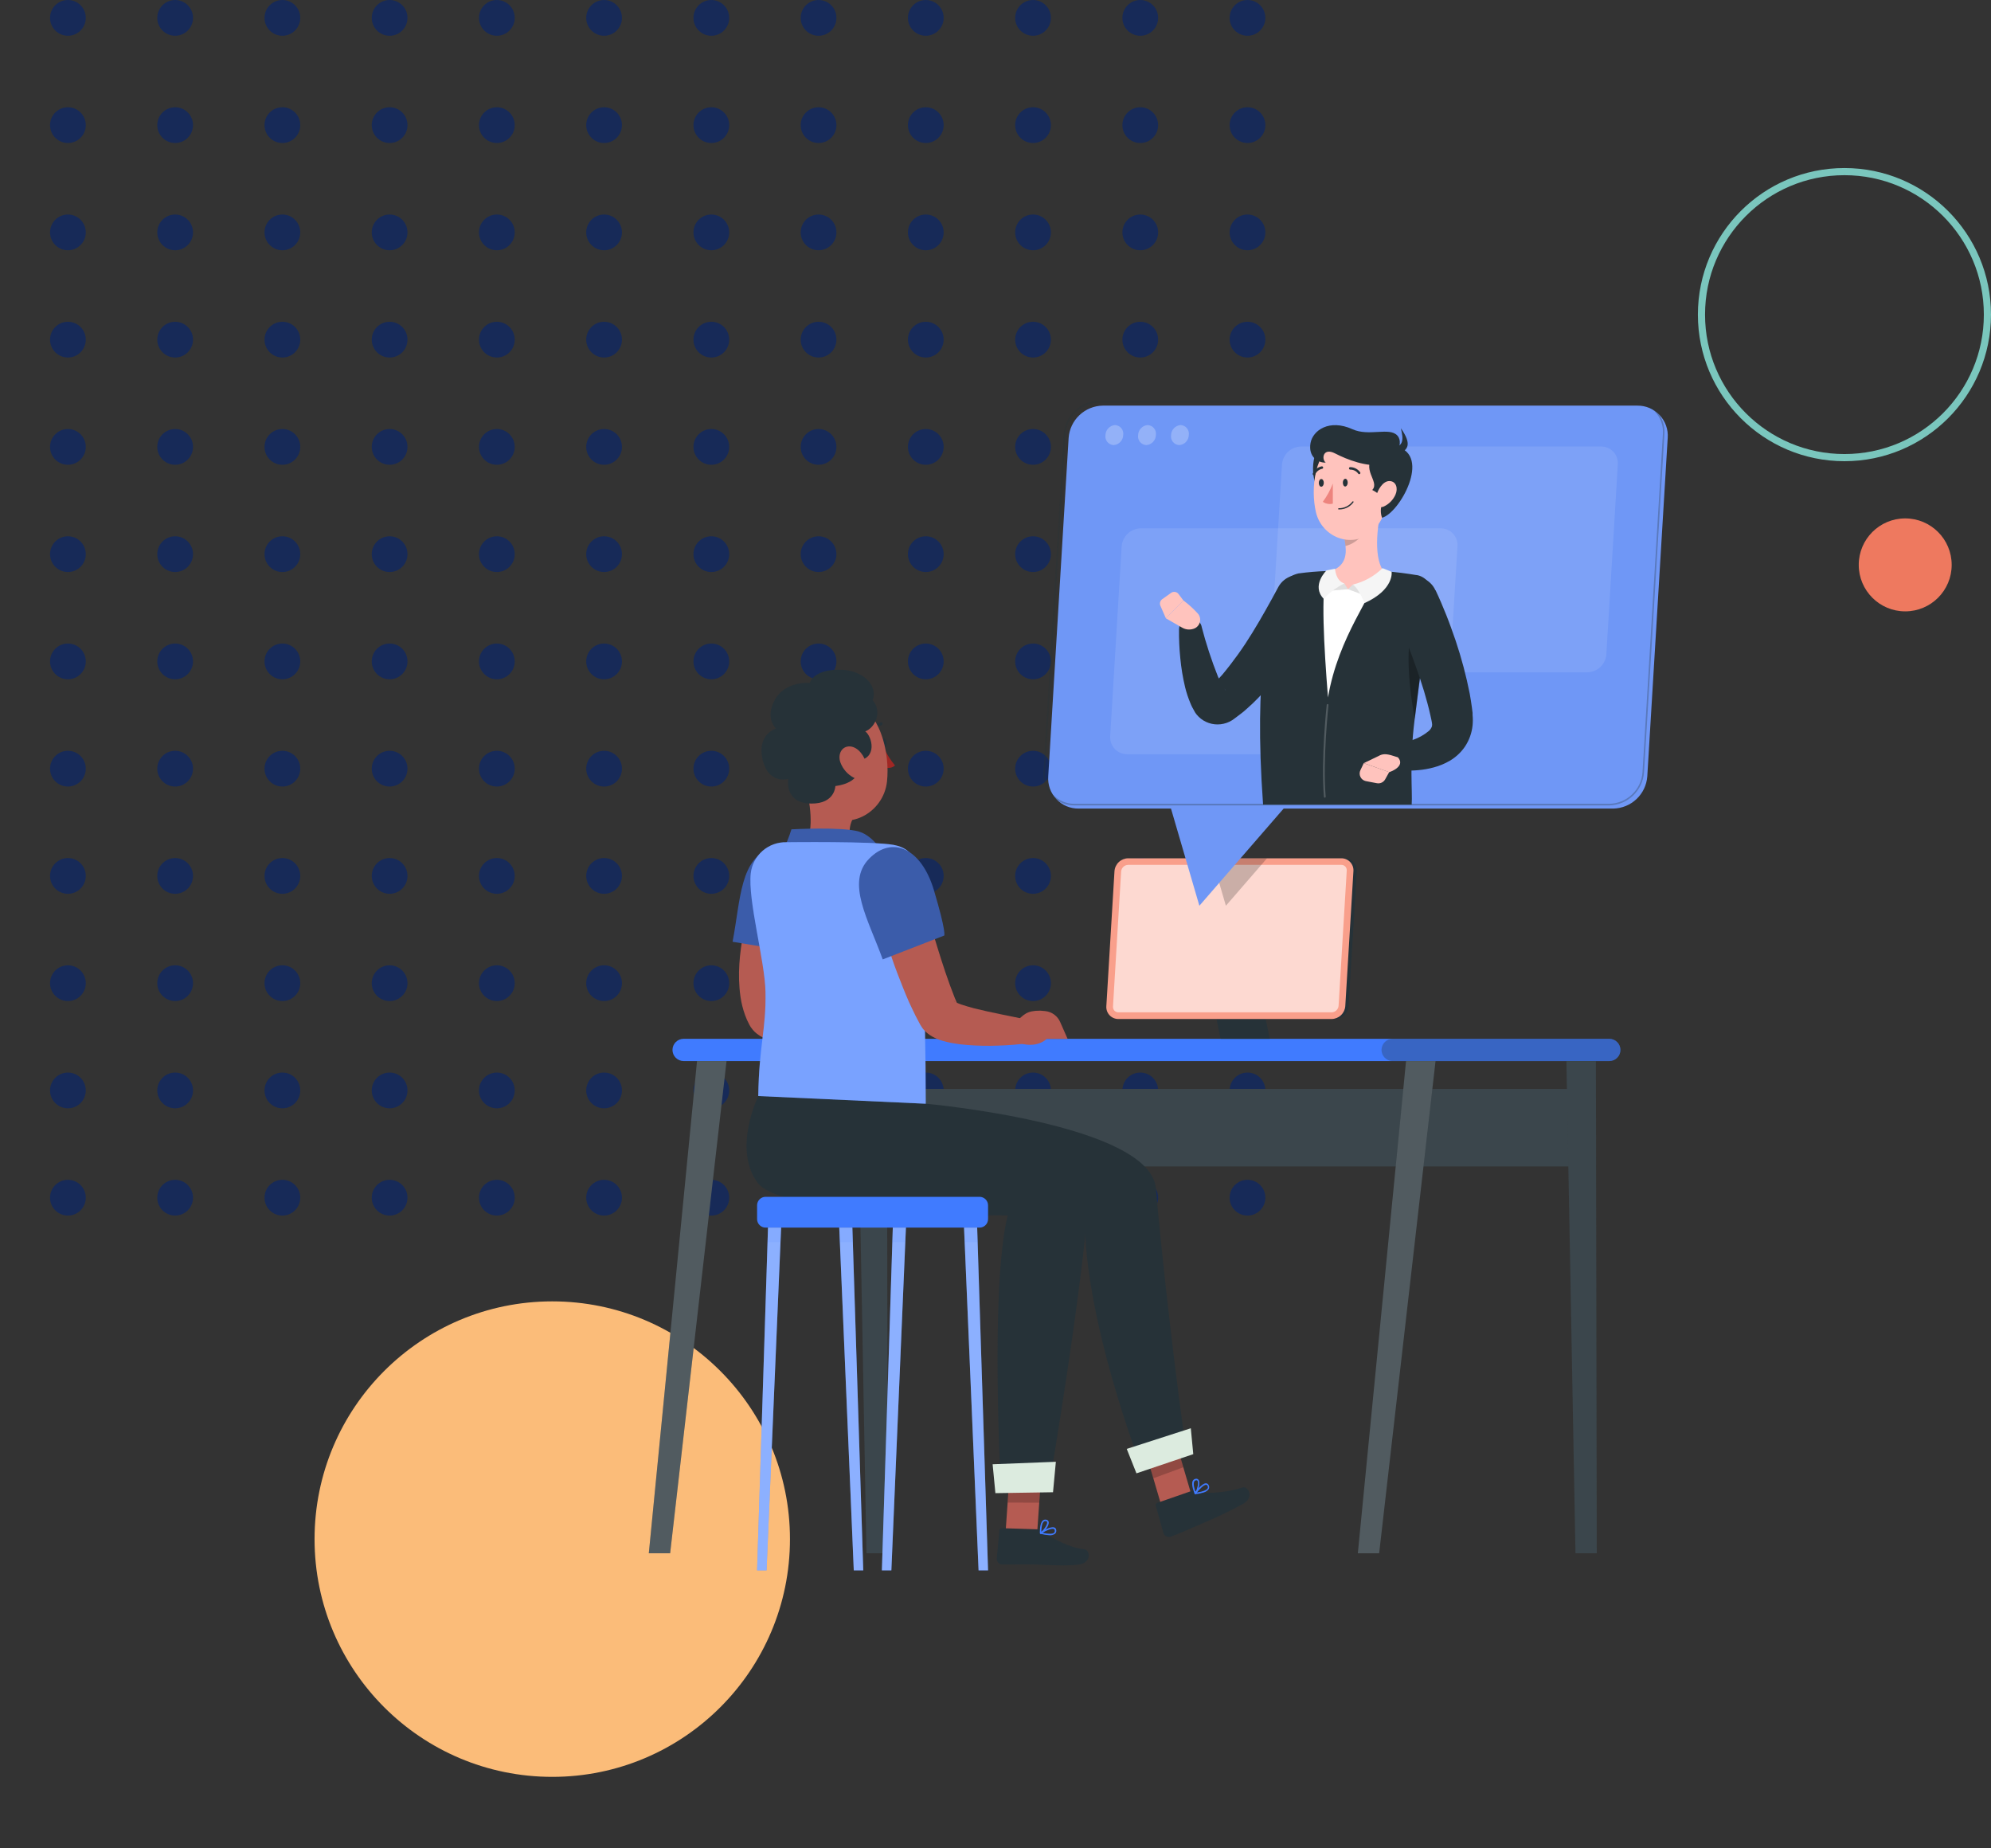 <svg width="557" height="517" viewBox="0 0 557 517" fill="none" xmlns="http://www.w3.org/2000/svg">
<rect x="0" y="0" width="557" height="517" fill="#333333" stroke="none"/>
<circle cx="19" cy="5" r="5" fill="#172A58"/>
<circle cx="19" cy="35" r="5" fill="#172A58"/>
<circle cx="19" cy="65" r="5" fill="#172A58"/>
<circle cx="19" cy="95" r="5" fill="#172A58"/>
<circle cx="19" cy="125" r="5" fill="#172A58"/>
<circle cx="19" cy="155" r="5" fill="#172A58"/>
<circle cx="19" cy="185" r="5" fill="#172A58"/>
<circle cx="19" cy="215" r="5" fill="#172A58"/>
<circle cx="19" cy="245" r="5" fill="#172A58"/>
<circle cx="19" cy="275" r="5" fill="#172A58"/>
<circle cx="19" cy="305" r="5" fill="#172A58"/>
<circle cx="19" cy="335" r="5" fill="#172A58"/>
<circle cx="49" cy="5" r="5" fill="#172A58"/>
<circle cx="49" cy="35" r="5" fill="#172A58"/>
<circle cx="49" cy="65" r="5" fill="#172A58"/>
<circle cx="49" cy="95" r="5" fill="#172A58"/>
<circle cx="49" cy="125" r="5" fill="#172A58"/>
<circle cx="49" cy="155" r="5" fill="#172A58"/>
<circle cx="49" cy="185" r="5" fill="#172A58"/>
<circle cx="49" cy="215" r="5" fill="#172A58"/>
<circle cx="49" cy="245" r="5" fill="#172A58"/>
<circle cx="49" cy="275" r="5" fill="#172A58"/>
<circle cx="49" cy="305" r="5" fill="#172A58"/>
<circle cx="49" cy="335" r="5" fill="#172A58"/>
<circle cx="79" cy="5" r="5" fill="#172A58"/>
<circle cx="79" cy="35" r="5" fill="#172A58"/>
<circle cx="79" cy="65" r="5" fill="#172A58"/>
<circle cx="79" cy="95" r="5" fill="#172A58"/>
<circle cx="79" cy="125" r="5" fill="#172A58"/>
<circle cx="79" cy="155" r="5" fill="#172A58"/>
<circle cx="79" cy="185" r="5" fill="#172A58"/>
<circle cx="79" cy="215" r="5" fill="#172A58"/>
<circle cx="79" cy="245" r="5" fill="#172A58"/>
<circle cx="79" cy="275" r="5" fill="#172A58"/>
<circle cx="79" cy="305" r="5" fill="#172A58"/>
<circle cx="79" cy="335" r="5" fill="#172A58"/>
<circle cx="109" cy="5" r="5" fill="#172A58"/>
<circle cx="109" cy="35" r="5" fill="#172A58"/>
<circle cx="109" cy="65" r="5" fill="#172A58"/>
<circle cx="109" cy="95" r="5" fill="#172A58"/>
<circle cx="109" cy="125" r="5" fill="#172A58"/>
<circle cx="109" cy="155" r="5" fill="#172A58"/>
<circle cx="109" cy="185" r="5" fill="#172A58"/>
<circle cx="109" cy="215" r="5" fill="#172A58"/>
<circle cx="109" cy="245" r="5" fill="#172A58"/>
<circle cx="109" cy="275" r="5" fill="#172A58"/>
<circle cx="109" cy="305" r="5" fill="#172A58"/>
<circle cx="109" cy="335" r="5" fill="#172A58"/>
<circle cx="139" cy="5" r="5" fill="#172A58"/>
<circle cx="139" cy="35" r="5" fill="#172A58"/>
<circle cx="139" cy="65" r="5" fill="#172A58"/>
<circle cx="139" cy="95" r="5" fill="#172A58"/>
<circle cx="139" cy="125" r="5" fill="#172A58"/>
<circle cx="139" cy="155" r="5" fill="#172A58"/>
<circle cx="139" cy="185" r="5" fill="#172A58"/>
<circle cx="139" cy="215" r="5" fill="#172A58"/>
<circle cx="139" cy="245" r="5" fill="#172A58"/>
<circle cx="139" cy="275" r="5" fill="#172A58"/>
<circle cx="139" cy="305" r="5" fill="#172A58"/>
<circle cx="139" cy="335" r="5" fill="#172A58"/>
<circle cx="169" cy="5" r="5" fill="#172A58"/>
<circle cx="169" cy="35" r="5" fill="#172A58"/>
<circle cx="169" cy="65" r="5" fill="#172A58"/>
<circle cx="169" cy="95" r="5" fill="#172A58"/>
<circle cx="169" cy="125" r="5" fill="#172A58"/>
<circle cx="169" cy="155" r="5" fill="#172A58"/>
<circle cx="169" cy="185" r="5" fill="#172A58"/>
<circle cx="169" cy="215" r="5" fill="#172A58"/>
<circle cx="169" cy="245" r="5" fill="#172A58"/>
<circle cx="169" cy="275" r="5" fill="#172A58"/>
<circle cx="169" cy="305" r="5" fill="#172A58"/>
<circle cx="169" cy="335" r="5" fill="#172A58"/>
<circle cx="199" cy="5" r="5" fill="#172A58"/>
<circle cx="229" cy="5" r="5" fill="#172A58"/>
<circle cx="259" cy="5" r="5" fill="#172A58"/>
<circle cx="289" cy="5" r="5" fill="#172A58"/>
<circle cx="319" cy="5" r="5" fill="#172A58"/>
<circle cx="349" cy="5" r="5" fill="#172A58"/>
<circle cx="199" cy="35" r="5" fill="#172A58"/>
<circle cx="229" cy="35" r="5" fill="#172A58"/>
<circle cx="259" cy="35" r="5" fill="#172A58"/>
<circle cx="289" cy="35" r="5" fill="#172A58"/>
<circle cx="319" cy="35" r="5" fill="#172A58"/>
<circle cx="349" cy="35" r="5" fill="#172A58"/>
<circle cx="199" cy="65" r="5" fill="#172A58"/>
<circle cx="229" cy="65" r="5" fill="#172A58"/>
<circle cx="259" cy="65" r="5" fill="#172A58"/>
<circle cx="289" cy="65" r="5" fill="#172A58"/>
<circle cx="319" cy="65" r="5" fill="#172A58"/>
<circle cx="349" cy="65" r="5" fill="#172A58"/>
<circle cx="199" cy="95" r="5" fill="#172A58"/>
<circle cx="229" cy="95" r="5" fill="#172A58"/>
<circle cx="259" cy="95" r="5" fill="#172A58"/>
<circle cx="289" cy="95" r="5" fill="#172A58"/>
<circle cx="319" cy="95" r="5" fill="#172A58"/>
<circle cx="349" cy="95" r="5" fill="#172A58"/>
<circle cx="199" cy="125" r="5" fill="#172A58"/>
<circle cx="229" cy="125" r="5" fill="#172A58"/>
<circle cx="259" cy="125" r="5" fill="#172A58"/>
<circle cx="289" cy="125" r="5" fill="#172A58"/>
<circle cx="319" cy="125" r="5" fill="#172A58"/>
<circle cx="349" cy="125" r="5" fill="#172A58"/>
<circle cx="199" cy="155" r="5" fill="#172A58"/>
<circle cx="229" cy="155" r="5" fill="#172A58"/>
<circle cx="259" cy="155" r="5" fill="#172A58"/>
<circle cx="289" cy="155" r="5" fill="#172A58"/>
<circle cx="319" cy="155" r="5" fill="#172A58"/>
<circle cx="349" cy="155" r="5" fill="#172A58"/>
<circle cx="199" cy="185" r="5" fill="#172A58"/>
<circle cx="229" cy="185" r="5" fill="#172A58"/>
<circle cx="259" cy="185" r="5" fill="#172A58"/>
<circle cx="289" cy="185" r="5" fill="#172A58"/>
<circle cx="319" cy="185" r="5" fill="#172A58"/>
<circle cx="349" cy="185" r="5" fill="#172A58"/>
<circle cx="199" cy="215" r="5" fill="#172A58"/>
<circle cx="229" cy="215" r="5" fill="#172A58"/>
<circle cx="259" cy="215" r="5" fill="#172A58"/>
<circle cx="289" cy="215" r="5" fill="#172A58"/>
<circle cx="319" cy="215" r="5" fill="#172A58"/>
<circle cx="349" cy="215" r="5" fill="#172A58"/>
<circle cx="199" cy="245" r="5" fill="#172A58"/>
<circle cx="229" cy="245" r="5" fill="#172A58"/>
<circle cx="259" cy="245" r="5" fill="#172A58"/>
<circle cx="289" cy="245" r="5" fill="#172A58"/>
<circle cx="319" cy="245" r="5" fill="#172A58"/>
<circle cx="349" cy="245" r="5" fill="#172A58"/>
<circle cx="199" cy="275" r="5" fill="#172A58"/>
<circle cx="229" cy="275" r="5" fill="#172A58"/>
<circle cx="259" cy="275" r="5" fill="#172A58"/>
<circle cx="289" cy="275" r="5" fill="#172A58"/>
<circle cx="319" cy="275" r="5" fill="#172A58"/>
<circle cx="349" cy="275" r="5" fill="#172A58"/>
<circle cx="199" cy="305" r="5" fill="#172A58"/>
<circle cx="229" cy="305" r="5" fill="#172A58"/>
<circle cx="259" cy="305" r="5" fill="#172A58"/>
<circle cx="289" cy="305" r="5" fill="#172A58"/>
<circle cx="319" cy="305" r="5" fill="#172A58"/>
<circle cx="349" cy="305" r="5" fill="#172A58"/>
<circle cx="199" cy="335" r="5" fill="#172A58"/>
<circle cx="229" cy="335" r="5" fill="#172A58"/>
<circle cx="259" cy="335" r="5" fill="#172A58"/>
<circle cx="289" cy="335" r="5" fill="#172A58"/>
<circle cx="319" cy="335" r="5" fill="#172A58"/>
<circle cx="349" cy="335" r="5" fill="#172A58"/>
<circle cx="516" cy="88" r="40" stroke="#7AC6BD" stroke-width="2"/>
<circle cx="154.5" cy="430.5" r="66.5" fill="#FBBC79"/>
<circle cx="533" cy="158" r="13" fill="#EE795F"/>
<path d="M450.223 296.782H191.243C190.419 296.779 189.63 296.451 189.047 295.868C188.464 295.285 188.136 294.496 188.133 293.672C188.136 292.847 188.464 292.058 189.047 291.475C189.63 290.892 190.419 290.564 191.243 290.561H450.223C451.047 290.564 451.837 290.892 452.42 291.475C453.002 292.058 453.331 292.847 453.333 293.672C453.331 294.496 453.002 295.285 452.42 295.868C451.837 296.451 451.047 296.779 450.223 296.782Z" fill="#407BFF"/>
<path opacity="0.3" d="M450.224 296.782H389.598C388.774 296.779 387.984 296.451 387.402 295.868C386.819 295.285 386.49 294.496 386.488 293.672C386.49 292.847 386.819 292.058 387.402 291.475C387.984 290.892 388.774 290.564 389.598 290.561H450.224C451.048 290.564 451.838 290.892 452.421 291.475C453.003 292.058 453.332 292.847 453.334 293.672C453.332 294.496 453.003 295.285 452.421 295.868C451.838 296.451 451.048 296.779 450.224 296.782Z" fill="#263238"/>
<path d="M443.648 304.581H244.473V326.259H443.648V304.581Z" fill="#263238"/>
<path opacity="0.1" d="M443.648 304.581H244.473V326.259H443.648V304.581Z" fill="white"/>
<path d="M440.753 434.453H446.712L446.469 296.781H438.213L440.753 434.453Z" fill="#263238"/>
<path opacity="0.1" d="M440.753 434.453H446.712L446.469 296.781H438.213L440.753 434.453Z" fill="white"/>
<path d="M385.833 434.453H379.865L393.352 296.781H401.608L385.833 434.453Z" fill="#263238"/>
<path opacity="0.2" d="M385.833 434.453H379.865L393.352 296.781H401.608L385.833 434.453Z" fill="white"/>
<path d="M242.401 434.453H248.36L248.117 296.781H239.86L242.401 434.453Z" fill="#263238"/>
<path opacity="0.1" d="M242.401 434.453H248.36L248.117 296.781H239.86L242.401 434.453Z" fill="white"/>
<path d="M187.48 434.453H181.512L194.999 296.781H203.256L187.48 434.453Z" fill="#263238"/>
<path opacity="0.2" d="M187.48 434.453H181.512L194.999 296.781H203.256L187.48 434.453Z" fill="white"/>
<path d="M355.228 290.562H341.479L335.978 263.681H349.726L355.228 290.562Z" fill="#263238"/>
<path d="M373.468 285.022H313.822C313.359 285.027 312.899 284.936 312.472 284.754C312.045 284.573 311.661 284.304 311.343 283.966C311.025 283.628 310.781 283.228 310.626 282.791C310.471 282.354 310.408 281.889 310.441 281.426L312.72 243.665C312.79 242.697 313.221 241.791 313.926 241.126C314.632 240.46 315.561 240.083 316.531 240.069H376.186C376.649 240.065 377.108 240.157 377.535 240.34C377.961 240.522 378.345 240.79 378.662 241.128C378.98 241.466 379.224 241.865 379.38 242.302C379.535 242.738 379.599 243.202 379.567 243.665L377.288 281.426C377.216 282.395 376.783 283.301 376.076 283.966C375.369 284.632 374.439 285.009 373.468 285.022Z" fill="#263238"/>
<path d="M372.535 285.022H312.89C312.426 285.027 311.966 284.936 311.539 284.754C311.112 284.573 310.728 284.304 310.41 283.966C310.092 283.628 309.848 283.228 309.693 282.791C309.538 282.354 309.475 281.889 309.509 281.426L311.788 243.665C311.858 242.697 312.288 241.791 312.993 241.126C313.699 240.46 314.628 240.083 315.598 240.069H375.253C375.716 240.065 376.176 240.157 376.602 240.34C377.028 240.522 377.412 240.79 377.729 241.128C378.047 241.466 378.291 241.865 378.447 242.302C378.602 242.738 378.666 243.202 378.634 243.665L376.355 281.426C376.283 282.395 375.85 283.301 375.143 283.966C374.436 284.632 373.506 285.009 372.535 285.022Z" fill="#F99F8B"/>
<path d="M312.88 283.154C312.672 283.156 312.467 283.115 312.276 283.035C312.085 282.954 311.912 282.836 311.768 282.687C311.628 282.532 311.52 282.351 311.451 282.154C311.382 281.956 311.353 281.747 311.367 281.538L313.646 243.777C313.68 243.278 313.899 242.811 314.26 242.465C314.621 242.12 315.098 241.922 315.598 241.909H375.252C375.461 241.906 375.667 241.946 375.859 242.027C376.051 242.109 376.224 242.229 376.367 242.382C376.509 242.534 376.618 242.714 376.687 242.911C376.756 243.108 376.782 243.317 376.765 243.525L374.486 281.286C374.454 281.785 374.235 282.254 373.874 282.6C373.512 282.946 373.034 283.144 372.534 283.154H312.88Z" fill="white" fill-opacity="0.6"/>
<path opacity="0.2" d="M339.077 240.069L342.953 253.341L354.46 240.069H339.077Z" fill="black"/>
<path d="M246.362 207.846C246.455 208.565 246.904 209.107 247.38 209.07C247.856 209.032 248.155 208.416 248.062 207.697C247.968 206.978 247.52 206.436 247.053 206.473C246.586 206.511 246.278 207.146 246.362 207.846Z" fill="#263238"/>
<path d="M247.144 208.92C247.985 210.784 249.072 212.527 250.376 214.103C249.348 215.14 247.471 214.72 247.471 214.72L247.144 208.92Z" fill="#A02724"/>
<path d="M243.98 205.109C243.909 205.122 243.836 205.122 243.765 205.109C243.661 205.064 243.579 204.98 243.536 204.876C243.492 204.771 243.491 204.654 243.531 204.549C243.774 203.926 244.165 203.373 244.669 202.935C245.173 202.497 245.777 202.189 246.427 202.036C246.481 202.027 246.537 202.028 246.591 202.041C246.645 202.053 246.696 202.076 246.741 202.108C246.787 202.14 246.825 202.181 246.854 202.228C246.884 202.275 246.903 202.327 246.912 202.382C246.932 202.493 246.906 202.607 246.841 202.7C246.777 202.793 246.678 202.856 246.567 202.877C246.058 203 245.587 203.247 245.196 203.595C244.805 203.944 244.506 204.384 244.325 204.875C244.291 204.939 244.241 204.994 244.181 205.035C244.121 205.075 244.052 205.101 243.98 205.109Z" fill="#263238"/>
<path d="M225.197 219.12L230.801 223.416L238.451 229.272C238.032 230.152 237.778 231.102 237.704 232.074C237.433 234.222 237.162 235.81 241.935 237.127C242.442 237.248 242.903 237.512 243.264 237.888C243.625 238.264 243.87 238.736 243.971 239.247C244.158 240.518 243.382 242.049 238.974 242.806C234.704 243.444 230.342 242.701 226.524 240.686C224.656 239.752 224.656 238.631 225.44 236.735C227.794 231.346 226.654 224.471 225.197 219.12Z" fill="#B55B52"/>
<path d="M218.759 238.434C219.835 236.363 220.723 234.2 221.411 231.97C221.411 231.97 235.608 231.195 240.297 232.596C244.986 233.997 247.9 240.068 247.9 240.068L218.759 238.434Z" fill="#3B5CAA"/>
<path d="M224.701 248.998C224.356 250.044 223.973 251.323 223.608 252.5L222.553 256.143C221.899 258.571 221.264 261.009 220.769 263.437C220.242 265.812 219.84 268.212 219.564 270.629C219.276 272.849 219.207 275.092 219.359 277.326C219.414 278.271 219.558 279.209 219.788 280.128C219.844 280.315 219.891 280.52 219.956 280.698L220.143 281.202C220.099 281.112 220.049 281.024 219.994 280.941C219.898 280.804 219.796 280.673 219.686 280.548C219.565 280.404 219.427 280.275 219.275 280.165C219.088 280.035 219.06 280.053 219.097 280.1C219.371 280.297 219.665 280.463 219.975 280.595C220.395 280.782 220.909 280.969 221.423 281.146C222.478 281.501 223.646 281.828 224.851 282.145C229.67 283.36 234.928 284.303 240.056 285.396L239.888 291.868C237.149 292.234 234.393 292.461 231.631 292.55C228.829 292.652 226.023 292.605 223.225 292.41C221.744 292.311 220.269 292.13 218.808 291.868C218.042 291.728 217.248 291.569 216.407 291.336C215.44 291.086 214.502 290.739 213.605 290.299C212.942 289.98 212.315 289.588 211.737 289.132C211.328 288.806 210.95 288.443 210.607 288.048C210.393 287.795 210.193 287.53 210.009 287.254C209.916 287.096 209.813 286.937 209.729 286.778L209.608 286.554L208.963 285.237C208.767 284.798 208.608 284.368 208.44 283.929C207.851 282.294 207.425 280.605 207.17 278.886C206.236 272.394 206.974 266.604 207.945 260.972C208.468 258.17 209.085 255.368 209.813 252.706C210.187 251.351 210.579 249.997 210.999 248.661C211.42 247.326 211.868 246.037 212.41 244.571L224.701 248.998Z" fill="#B55B52"/>
<path d="M216.061 237.275C224.887 234.94 230.127 242.169 227.138 254.087C224.15 266.005 223.15 266.453 223.15 266.453L204.947 263.418C207.188 251.743 207.011 239.657 216.061 237.275Z" fill="#3B5CAA"/>
<path d="M244.577 282.808L243.204 282.686C239.3 282.686 238.627 283.751 236.227 285.983L235.293 290.896C241.597 294.119 244.978 290.579 244.988 290.579H250.825L248.771 285.909C248.412 285.065 247.834 284.332 247.096 283.786C246.359 283.241 245.489 282.903 244.577 282.808Z" fill="#B55B52"/>
<path d="M222.785 209.826C224.373 218.334 224.868 223.397 229.744 227.198C237.066 232.905 247.153 227.478 248.143 218.624C249.031 210.657 246.275 198.076 237.477 195.844C235.515 195.359 233.462 195.377 231.509 195.895C229.555 196.413 227.763 197.415 226.299 198.808C224.835 200.202 223.746 201.942 223.132 203.867C222.517 205.793 222.398 207.842 222.785 209.826Z" fill="#B55B52"/>
<path d="M239.643 212.796C245.714 212.31 243.94 205.912 242.063 204.576C244.911 203.493 246.873 198.972 244.136 195.872C245.742 191.678 241.147 186.625 233.087 187.382C227.203 187.923 226.549 191.033 226.549 191.033C226.549 191.033 219.497 190.296 216.564 196.114C214.061 201.102 217.097 203.764 217.097 203.764C217.097 203.764 211.829 205.296 213.286 212.17C214.836 219.586 220.534 217.867 220.534 217.867C220.534 217.867 219.254 224.667 226.96 224.76C233.619 224.844 233.703 219.857 233.703 219.857C233.703 219.857 242.333 219.053 239.643 212.796Z" fill="#263238"/>
<path d="M235.124 213.291C235.805 215.116 237.135 216.626 238.86 217.531C241.083 218.671 242.783 216.308 242.39 213.879C242.035 211.703 240.139 208.91 237.795 208.78C235.451 208.649 234.293 211.031 235.124 213.291Z" fill="#B55B52"/>
<path d="M325.676 423.759L333.979 420.387L328.113 400.446L319.81 403.808L325.676 423.759Z" fill="#B55B52"/>
<path opacity="0.2" d="M322.659 413.485L331.046 410.402L328.113 400.446L319.81 403.808L322.659 413.485Z" fill="black"/>
<path d="M333.261 417.062L323.762 420.359C323.682 420.384 323.608 420.424 323.544 420.477C323.48 420.53 323.426 420.595 323.387 420.669C323.348 420.743 323.324 420.824 323.316 420.907C323.308 420.99 323.317 421.073 323.342 421.153L325.49 428.831C325.628 429.226 325.916 429.551 326.291 429.736C326.667 429.922 327.1 429.952 327.498 429.821C330.776 428.607 332.103 427.953 336.156 426.197C340.146 424.528 344.049 422.657 347.85 420.593C351.016 418.725 349.111 415.54 347.57 416.063C343.918 417.296 337.931 418.099 334.895 417.053C334.365 416.874 333.789 416.877 333.261 417.062Z" fill="#263238"/>
<path d="M258.986 308.717C258.986 308.717 321.742 314.321 323.367 332.376C326.636 369.11 331.652 404.527 331.652 404.527L318.884 409.197C318.884 409.197 303.258 368.848 303.464 340.081C285.363 334.972 237.766 342.472 229.986 328.509C223.112 316.18 229.145 307.326 229.145 307.326L258.986 308.717Z" fill="#263238"/>
<path d="M317.932 412.102L333.829 406.732L333.138 399.493L315.214 405.266L317.932 412.102Z" fill="#DCEBDF"/>
<path d="M336.76 417.445C335.996 417.69 335.206 417.85 334.407 417.921C334.366 417.926 334.325 417.919 334.288 417.901C334.252 417.883 334.221 417.854 334.201 417.818C334.181 417.785 334.17 417.746 334.17 417.706C334.17 417.667 334.181 417.628 334.201 417.594C334.407 417.314 336.237 414.848 337.405 414.886C337.538 414.894 337.668 414.934 337.782 415.004C337.896 415.075 337.991 415.172 338.059 415.287C338.18 415.452 338.256 415.646 338.277 415.85C338.298 416.053 338.265 416.259 338.18 416.445C337.846 416.942 337.341 417.298 336.76 417.445ZM334.892 417.445C336.508 417.221 337.61 416.791 337.862 416.259C337.915 416.137 337.933 416.002 337.915 415.871C337.897 415.739 337.843 415.615 337.76 415.511C337.731 415.451 337.686 415.4 337.63 415.364C337.574 415.328 337.509 415.308 337.442 415.306C336.77 415.278 335.612 416.483 334.846 417.445H334.892Z" fill="#407BFF"/>
<path d="M334.454 417.912C334.42 417.921 334.385 417.921 334.351 417.912C334.317 417.906 334.284 417.892 334.257 417.871C334.229 417.849 334.207 417.822 334.192 417.79C334.192 417.687 333.118 415.324 333.679 414.204C333.751 414.06 333.855 413.935 333.983 413.838C334.111 413.741 334.259 413.674 334.416 413.643C334.588 413.586 334.775 413.589 334.944 413.651C335.114 413.714 335.258 413.833 335.35 413.989C335.864 414.848 335.22 417.043 334.557 417.837C334.531 417.872 334.495 417.898 334.454 417.912ZM334.454 414.082C334.374 414.109 334.301 414.152 334.238 414.209C334.176 414.265 334.125 414.333 334.09 414.409C333.753 415.072 334.164 416.492 334.473 417.286C334.986 416.408 335.36 414.773 335.024 414.213C334.958 414.11 334.846 413.989 334.547 414.054L334.454 414.082Z" fill="#407BFF"/>
<path d="M281.245 429.689L290.118 429.269L291.565 408.319L282.692 408.739L281.245 429.689Z" fill="#B55B52"/>
<path d="M290.323 427.757L280.273 427.439C280.19 427.433 280.106 427.443 280.026 427.469C279.947 427.495 279.873 427.537 279.81 427.591C279.746 427.646 279.694 427.713 279.657 427.788C279.619 427.862 279.597 427.944 279.591 428.027L278.853 435.957C278.846 436.168 278.88 436.378 278.954 436.575C279.028 436.772 279.14 436.953 279.285 437.106C279.429 437.26 279.602 437.384 279.794 437.47C279.986 437.557 280.193 437.604 280.404 437.61C283.906 437.657 285.578 437.508 289.996 437.61C292.714 437.694 298.066 438.096 301.792 437.61C305.519 437.125 304.949 433.473 303.324 433.333C299.485 433.024 294.339 430.372 291.883 428.308C291.441 427.95 290.891 427.756 290.323 427.757Z" fill="#263238"/>
<path d="M293.481 429.409C292.678 429.363 291.883 429.231 291.108 429.017C291.069 429.008 291.033 428.987 291.005 428.958C290.977 428.929 290.958 428.892 290.951 428.852C290.944 428.812 290.949 428.771 290.966 428.734C290.982 428.696 291.009 428.665 291.043 428.643C291.333 428.447 293.92 426.775 295.003 427.261C295.126 427.314 295.233 427.398 295.315 427.504C295.396 427.611 295.45 427.736 295.47 427.868C295.524 428.065 295.525 428.272 295.473 428.469C295.42 428.666 295.316 428.845 295.171 428.989C294.682 429.34 294.077 429.49 293.481 429.409ZM291.687 428.727C293.275 429.101 294.489 429.092 294.891 428.727C294.983 428.629 295.047 428.508 295.077 428.377C295.106 428.245 295.1 428.108 295.059 427.98C295.05 427.915 295.025 427.854 294.986 427.801C294.947 427.749 294.895 427.708 294.835 427.681C294.219 427.401 292.706 428.101 291.613 428.727H291.687Z" fill="#407BFF"/>
<path d="M291.117 429.026C291.084 429.034 291.048 429.034 291.015 429.026C290.985 429.007 290.96 428.981 290.942 428.95C290.924 428.919 290.914 428.884 290.912 428.849C290.912 428.746 290.791 426.168 291.715 425.327C291.836 425.209 291.985 425.123 292.149 425.077C292.312 425.031 292.484 425.028 292.649 425.066C292.828 425.076 292.998 425.146 293.132 425.264C293.266 425.383 293.356 425.544 293.387 425.72C293.555 426.7 292.163 428.522 291.258 429.026C291.213 429.044 291.162 429.044 291.117 429.026ZM292.453 425.468C292.369 425.462 292.285 425.474 292.206 425.503C292.127 425.532 292.056 425.577 291.995 425.636C291.444 426.131 291.323 427.606 291.323 428.438C292.117 427.803 293.051 426.411 292.939 425.766C292.939 425.645 292.845 425.505 292.546 425.458L292.453 425.468Z" fill="#407BFF"/>
<path opacity="0.2" d="M282.695 408.739L291.577 408.319L290.736 420.302L281.891 420.293L282.695 408.739Z" fill="black"/>
<path d="M238.142 307.718C238.142 307.718 305.764 318.057 304.69 333.627C302.756 361.647 293.36 416.408 293.36 416.408L280.041 416.594C280.041 416.594 276.894 360.424 281.909 339.95C265.275 339.95 218.351 339.371 211.953 330.825C204.873 321.382 212.149 306.541 212.149 306.541L238.142 307.718Z" fill="#263238"/>
<path d="M278.471 417.641L294.592 417.389L295.386 408.87L277.696 409.562L278.471 417.641Z" fill="#DCEBDF"/>
<path d="M250.049 236.332C244.604 235.268 220.049 235.576 220.049 235.576C217.595 235.509 215.204 236.365 213.351 237.975C211.497 239.585 210.314 241.832 210.037 244.271C209.178 251.846 213.988 268.77 214.156 277.4C214.361 288.001 212.335 292.298 212.129 306.569L258.988 308.717C258.988 280.016 257.736 256.255 256.606 244.86C256.204 240.853 255.495 237.388 250.049 236.332Z" fill="#407BFF"/>
<path opacity="0.3" d="M250.049 236.332C244.604 235.268 220.049 235.576 220.049 235.576C217.595 235.509 215.204 236.365 213.351 237.975C211.497 239.585 210.314 241.832 210.037 244.271C209.178 251.846 213.988 268.77 214.156 277.4C214.361 288.001 212.335 292.298 212.129 306.569L258.988 308.717C258.988 280.016 257.736 256.255 256.606 244.86C256.204 240.853 255.495 237.388 250.049 236.332Z" fill="white"/>
<path d="M256.467 245.373C257.933 250.416 259.409 255.6 260.931 260.662C262.454 265.725 264.013 270.815 265.769 275.606C266.199 276.83 266.703 277.969 267.114 279.146L267.833 280.799L267.927 281.005V281.108V281.164V281.098C267.765 280.81 267.564 280.546 267.329 280.314C267.011 280.006 266.89 279.978 266.862 279.978C267.07 280.165 267.311 280.314 267.572 280.416C268.029 280.637 268.5 280.827 268.982 280.986C270.038 281.35 271.224 281.677 272.429 282.004C277.313 283.247 282.647 284.199 287.84 285.311L287.672 291.783C284.884 292.159 282.078 292.387 279.266 292.465C276.419 292.575 273.569 292.522 270.729 292.306C269.218 292.198 267.715 292.005 266.227 291.727C265.442 291.578 264.63 291.391 263.752 291.139C262.71 290.847 261.707 290.433 260.763 289.906C260.01 289.474 259.319 288.943 258.708 288.327C258.241 287.846 257.84 287.306 257.513 286.721L257.195 286.133L256.14 284.134C255.523 282.826 254.851 281.509 254.272 280.211C253.123 277.586 252.114 274.99 251.105 272.384C250.097 269.778 249.237 267.172 248.369 264.557C246.641 259.299 245.081 254.096 243.699 248.679L256.467 245.373Z" fill="#B55B52"/>
<path d="M243.158 240.171C249.565 233.633 257.756 237.201 261.277 249.007C264.799 260.813 264.163 261.672 264.163 261.672L246.95 268.35C242.887 257.105 236.601 246.831 243.158 240.171Z" fill="#3B5CAA"/>
<path d="M292.416 282.808L291.043 282.686C287.139 282.686 286.476 283.751 284.075 285.983L283.141 290.896C289.446 294.119 292.827 290.579 292.827 290.579H298.674L296.61 285.909C296.253 285.063 295.675 284.33 294.937 283.784C294.2 283.238 293.329 282.901 292.416 282.808Z" fill="#B55B52"/>
<path d="M214.184 343.369H274.035C275.35 343.369 276.417 342.302 276.417 340.987V337.139C276.417 335.823 275.35 334.757 274.035 334.757H214.184C212.869 334.757 211.802 335.823 211.802 337.139V340.987C211.802 342.302 212.869 343.369 214.184 343.369Z" fill="#407BFF"/>
<path d="M214.454 439.244H211.802L214.856 343.359H218.527L214.454 439.244Z" fill="#407BFF"/>
<path opacity="0.4" d="M214.454 439.244H211.802L214.856 343.359H218.527L214.454 439.244Z" fill="white"/>
<path d="M238.85 439.244H241.503L238.458 343.359H234.787L238.85 439.244Z" fill="#407BFF"/>
<path opacity="0.4" d="M238.85 439.244H241.503L238.458 343.359H234.787L238.85 439.244Z" fill="white"/>
<path d="M249.368 439.244H246.715L249.769 343.359H253.44L249.368 439.244Z" fill="#407BFF"/>
<path opacity="0.4" d="M249.368 439.244H246.715L249.769 343.359H253.44L249.368 439.244Z" fill="white"/>
<path d="M273.763 439.244H276.416L273.371 343.359H269.7L273.763 439.244Z" fill="#407BFF"/>
<path opacity="0.4" d="M273.763 439.244H276.416L273.371 343.359H269.7L273.763 439.244Z" fill="white"/>
<g opacity="0.3">
<path opacity="0.3" d="M214.858 343.359H218.528L218.351 347.432H214.727L214.858 343.359Z" fill="#407BFF"/>
<path opacity="0.3" d="M238.582 347.431H234.958L234.79 343.359H238.451L238.582 347.431Z" fill="#407BFF"/>
<path opacity="0.3" d="M253.433 343.359L253.265 347.431H249.641L249.771 343.359H253.433Z" fill="#407BFF"/>
<path opacity="0.3" d="M273.502 347.431H269.869L269.701 343.359H273.371L273.502 347.431Z" fill="#407BFF"/>
</g>
<path d="M451.325 226.162H301.727C300.564 226.174 299.412 225.945 298.343 225.489C297.273 225.033 296.31 224.36 295.514 223.513C294.718 222.666 294.106 221.663 293.717 220.568C293.329 219.472 293.171 218.308 293.255 217.149L298.962 122.469C299.141 120.043 300.223 117.773 301.993 116.104C303.763 114.436 306.094 113.491 308.526 113.456H458.088C459.25 113.444 460.402 113.673 461.472 114.129C462.541 114.585 463.504 115.257 464.3 116.104C465.096 116.951 465.708 117.954 466.097 119.05C466.486 120.145 466.643 121.31 466.559 122.469L460.843 217.186C460.657 219.598 459.579 221.854 457.819 223.514C456.06 225.174 453.744 226.118 451.325 226.162Z" fill="#6F97F6"/>
<path d="M321.743 206.146L335.538 253.341L376.466 206.146H321.743Z" fill="#6F97F6"/>
<path opacity="0.1" d="M444.031 188.064H360.195C359.543 188.071 358.897 187.942 358.297 187.687C357.697 187.431 357.157 187.054 356.71 186.579C356.263 186.105 355.92 185.542 355.702 184.928C355.483 184.314 355.394 183.661 355.441 183.011L358.644 129.941C358.745 128.581 359.351 127.308 360.343 126.373C361.335 125.437 362.642 124.908 364.006 124.888H447.841C448.495 124.874 449.145 124.998 449.748 125.251C450.351 125.504 450.894 125.881 451.343 126.357C451.791 126.833 452.134 127.398 452.35 128.016C452.565 128.633 452.649 129.289 452.595 129.941L449.392 183.011C449.292 184.371 448.686 185.644 447.693 186.579C446.701 187.514 445.394 188.044 444.031 188.064Z" fill="white"/>
<path opacity="0.1" d="M399.18 210.955H315.335C314.683 210.961 314.038 210.832 313.44 210.576C312.841 210.32 312.302 209.942 311.856 209.468C311.41 208.993 311.068 208.431 310.85 207.818C310.632 207.204 310.543 206.552 310.59 205.903L313.793 152.833C313.894 151.474 314.498 150.202 315.489 149.267C316.479 148.332 317.783 147.802 319.145 147.78H402.99C403.644 147.767 404.292 147.892 404.894 148.145C405.496 148.399 406.038 148.776 406.485 149.252C406.933 149.728 407.275 150.293 407.49 150.91C407.705 151.527 407.789 152.182 407.735 152.833L404.532 205.903C404.431 207.261 403.827 208.533 402.836 209.468C401.846 210.403 400.542 210.933 399.18 210.955Z" fill="white"/>
<g opacity="0.5">
<path opacity="0.5" d="M314.226 121.694C314.209 122.411 313.924 123.096 313.428 123.614C312.932 124.133 312.261 124.447 311.545 124.496C311.205 124.479 310.872 124.391 310.568 124.237C310.264 124.083 309.996 123.867 309.781 123.603C309.566 123.339 309.409 123.032 309.32 122.703C309.232 122.374 309.213 122.03 309.266 121.694C309.287 120.978 309.573 120.295 310.068 119.778C310.563 119.26 311.232 118.945 311.947 118.892C312.287 118.909 312.62 118.997 312.924 119.151C313.227 119.305 313.496 119.521 313.71 119.785C313.925 120.049 314.082 120.356 314.171 120.685C314.26 121.014 314.278 121.357 314.226 121.694Z" fill="white"/>
<path opacity="0.5" d="M323.368 121.694C323.349 122.41 323.064 123.094 322.569 123.612C322.073 124.13 321.403 124.445 320.688 124.496C320.347 124.48 320.013 124.393 319.708 124.239C319.403 124.086 319.134 123.87 318.918 123.606C318.702 123.341 318.544 123.034 318.455 122.705C318.365 122.375 318.347 122.031 318.399 121.694C318.421 120.978 318.706 120.295 319.201 119.778C319.696 119.26 320.366 118.944 321.08 118.892C321.42 118.909 321.754 118.997 322.058 119.151C322.362 119.304 322.631 119.52 322.846 119.784C323.062 120.048 323.22 120.355 323.31 120.684C323.4 121.012 323.42 121.357 323.368 121.694Z" fill="white"/>
<path opacity="0.5" d="M332.577 121.694C332.561 122.411 332.276 123.096 331.78 123.614C331.284 124.133 330.613 124.447 329.897 124.496C329.557 124.479 329.224 124.391 328.92 124.237C328.616 124.083 328.348 123.867 328.133 123.602C327.918 123.338 327.761 123.032 327.672 122.703C327.584 122.374 327.565 122.03 327.618 121.694C327.639 120.978 327.925 120.295 328.42 119.778C328.915 119.26 329.584 118.944 330.299 118.892C330.639 118.908 330.972 118.997 331.275 119.151C331.579 119.304 331.848 119.521 332.062 119.785C332.277 120.049 332.434 120.356 332.523 120.684C332.612 121.013 332.63 121.357 332.577 121.694Z" fill="white"/>
</g>
<path opacity="0.3" d="M450.167 225.284H300.605C299.412 225.293 298.229 225.055 297.131 224.586C296.033 224.116 295.045 223.424 294.227 222.554C293.41 221.684 292.781 220.654 292.381 219.529C291.98 218.405 291.817 217.209 291.901 216.018L297.617 121.339C297.796 118.853 298.901 116.526 300.714 114.816C302.526 113.106 304.913 112.137 307.405 112.101H456.929C458.123 112.092 459.306 112.33 460.403 112.799C461.501 113.269 462.49 113.961 463.307 114.831C464.125 115.701 464.753 116.731 465.154 117.856C465.554 118.98 465.718 120.176 465.634 121.367L459.927 216.046C459.746 218.526 458.644 220.848 456.838 222.558C455.032 224.267 452.653 225.239 450.167 225.284ZM307.405 112.578C305.029 112.607 302.75 113.527 301.02 115.157C299.29 116.786 298.236 119.006 298.065 121.376L292.349 216.056C292.266 217.184 292.418 218.316 292.796 219.383C293.174 220.449 293.768 221.425 294.543 222.249C295.317 223.073 296.254 223.728 297.294 224.172C298.335 224.615 299.456 224.838 300.587 224.826H450.167C452.542 224.795 454.82 223.874 456.549 222.245C458.279 220.616 459.334 218.397 459.507 216.028L465.214 121.348C465.294 120.217 465.138 119.081 464.757 118.013C464.375 116.945 463.776 115.968 462.998 115.143C462.219 114.319 461.277 113.665 460.233 113.224C459.188 112.782 458.063 112.562 456.929 112.578H307.405Z" fill="#263238"/>
<path d="M369.182 169.934C368.547 171.279 367.968 172.428 367.314 173.67C366.661 174.912 366.007 176.033 365.334 177.201C363.961 179.526 362.532 181.871 361.001 184.056C360.228 185.177 359.438 186.288 358.628 187.39C357.778 188.474 356.975 189.576 356.069 190.631C354.302 192.819 352.395 194.89 350.362 196.833C349.849 197.338 349.288 197.767 348.746 198.3C348.209 198.804 347.641 199.275 347.047 199.71L345.253 201.064L344.702 201.447C344.458 201.602 344.206 201.742 343.946 201.867C343.433 202.114 342.894 202.302 342.339 202.428C341.243 202.684 340.103 202.693 339.003 202.454C337.903 202.215 336.87 201.734 335.979 201.046C335.537 200.697 335.133 200.302 334.774 199.869L334.522 199.532L334.4 199.364L334.354 199.29L334.185 198.991L333.513 197.777C333.307 197.384 333.167 197.011 332.999 196.628C332.411 195.218 331.93 193.767 331.561 192.285C330.911 189.584 330.455 186.84 330.197 184.075C329.924 181.381 329.806 178.675 329.842 175.968C329.862 175.2 330.156 174.464 330.67 173.893C331.184 173.323 331.886 172.955 332.648 172.855C333.409 172.756 334.182 172.932 334.825 173.352C335.468 173.772 335.94 174.408 336.156 175.146V175.258C337.394 180.018 338.925 184.697 340.742 189.268C341.158 190.235 341.642 191.171 342.19 192.07C342.311 192.257 342.433 192.481 342.554 192.64L342.909 193.069L342.993 193.181L342.946 193.107L342.844 192.966C342.697 192.775 342.528 192.603 342.339 192.453C341.966 192.152 341.533 191.935 341.069 191.818C340.604 191.719 340.124 191.719 339.659 191.818C339.417 191.869 339.182 191.947 338.958 192.051C338.837 192.051 338.734 192.173 338.622 192.229C338.51 192.285 338.342 192.425 338.463 192.322L339.631 191.183C340.023 190.828 340.406 190.398 340.789 189.987C341.172 189.576 341.564 189.174 341.938 188.735C345.017 185.042 347.82 181.128 350.325 177.023C351.604 174.94 352.865 172.82 354.061 170.672L355.864 167.44L357.573 164.283L357.666 164.115C358.477 162.664 359.817 161.582 361.406 161.096C362.995 160.609 364.711 160.756 366.195 161.504C367.679 162.253 368.816 163.546 369.369 165.113C369.923 166.681 369.849 168.401 369.164 169.915L369.182 169.934Z" fill="#263238"/>
<path d="M330.719 175.557L326.171 172.951L331.065 167.954C332.499 169.017 333.829 170.215 335.034 171.531C335.318 171.832 335.528 172.196 335.646 172.593C335.764 172.989 335.788 173.408 335.716 173.816C335.643 174.224 335.476 174.608 335.228 174.94C334.98 175.271 334.658 175.54 334.287 175.725C333.723 175.987 333.104 176.108 332.483 176.079C331.861 176.049 331.256 175.87 330.719 175.557Z" fill="#FFC3BD"/>
<path d="M325.135 167.6L327.61 165.835C327.931 165.601 328.332 165.503 328.726 165.562C329.119 165.622 329.473 165.834 329.711 166.152L331.065 167.955L326.171 172.952L324.63 169.44C324.49 169.122 324.464 168.765 324.556 168.43C324.648 168.095 324.852 167.802 325.135 167.6Z" fill="#FFC3BD"/>
<path d="M359.384 165.75C359.755 164.53 360.455 163.435 361.407 162.586C362.36 161.738 363.528 161.168 364.783 160.94C366.596 160.539 368.434 160.258 370.284 160.099C375.855 159.882 381.433 159.982 386.993 160.398C389.907 160.594 392.887 161.005 395.259 161.398H395.343C396.599 161.606 397.722 162.304 398.464 163.339C399.207 164.374 399.508 165.661 399.303 166.918C398.136 173.661 394.708 185.392 394.334 196.46C393.839 210.993 394.063 219.362 393.811 222.864L356.405 222.145C353.799 186.625 357.04 173.792 359.384 165.75Z" fill="white"/>
<path d="M396.341 160.846H396.219C393.716 160.435 390.615 159.996 387.505 159.791L385.842 159.697C384.208 166.46 374.466 177.836 371.515 195.077C370.375 180.666 369.497 165.6 371.169 159.725C368.526 159.806 365.888 160.027 363.268 160.389C361.882 160.702 360.604 161.377 359.564 162.345C358.523 163.313 357.758 164.539 357.346 165.899C355.048 172.661 350.659 187.811 353.358 225.059H394.93C395.201 221.323 394.23 213.477 395.734 201.401C397.181 189.707 399.264 173.791 400.488 166.684C400.707 165.36 400.394 164.004 399.617 162.91C398.84 161.817 397.662 161.075 396.341 160.846Z" fill="#263238"/>
<path opacity="0.2" d="M370.63 223.116C370.567 223.119 370.506 223.097 370.459 223.055C370.412 223.013 370.383 222.955 370.378 222.892C369.5 212.384 371.144 197.3 371.162 197.142C371.166 197.11 371.176 197.079 371.191 197.05C371.207 197.022 371.228 196.997 371.253 196.978C371.278 196.958 371.307 196.943 371.338 196.934C371.369 196.925 371.401 196.923 371.433 196.927C371.498 196.934 371.558 196.966 371.6 197.017C371.642 197.067 371.663 197.132 371.657 197.198C371.657 197.347 369.995 212.394 370.873 222.845C370.877 222.878 370.874 222.911 370.865 222.942C370.855 222.974 370.84 223.003 370.819 223.029C370.798 223.054 370.772 223.075 370.743 223.09C370.713 223.105 370.681 223.114 370.649 223.116H370.63Z" fill="white"/>
<path opacity="0.3" d="M394.874 175.632C393.333 182.618 394.155 192.295 395.808 201.121C397.032 191.211 398.704 178.35 399.927 170.392C398.218 169.253 396.098 170.056 394.874 175.632Z" fill="black"/>
<path d="M371.078 160.053C375.926 158.988 376.766 155.999 376.421 152.693C376.335 151.867 376.201 151.047 376.019 150.237L382.071 145.286L386.527 141.662C385.312 147.024 383.977 156.803 387.638 160.455C387.638 160.455 384.649 165.358 376.337 164.76C369.313 164.256 371.078 160.053 371.078 160.053Z" fill="#FFC3BD"/>
<path d="M378.447 163.527L377.102 164.797L381.398 166.413L380.838 164.779L378.447 163.527Z" fill="#E0E0E0"/>
<path d="M381.735 168.692C381.735 168.692 380.044 164.423 378.447 163.517C381.588 162.768 384.466 161.176 386.769 158.913L389.319 159.931C389.319 159.931 390.122 164.881 381.735 168.692Z" fill="#F5F5F5"/>
<path d="M376.092 163.19L377.101 164.797L372.581 165.189L373.487 163.76L376.092 163.19Z" fill="#E0E0E0"/>
<path d="M370.312 167.487C371.969 165.722 373.927 164.267 376.094 163.19C373.637 162.462 373.488 159.081 373.488 159.081L371.106 159.538C371.106 159.538 366.735 163.788 370.312 167.487Z" fill="#F5F5F5"/>
<path opacity="0.2" d="M376.018 150.227C376.199 151.04 376.333 151.864 376.419 152.693C378.679 152.282 381.706 149.891 382.023 147.602C382.13 146.835 382.152 146.058 382.089 145.286L376.018 150.227Z" fill="black"/>
<path d="M368.667 125.783C366.501 128.445 366.706 138.075 371.292 138.187C375.878 138.299 372.609 120.927 368.667 125.783Z" fill="#263238"/>
<path d="M388.421 132.789C387.963 140.084 388.057 144.371 384.377 148.144C378.847 153.813 369.881 150.554 368.153 143.297C366.612 136.759 367.621 125.933 374.747 122.973C376.303 122.307 378.005 122.054 379.688 122.238C381.37 122.422 382.977 123.038 384.352 124.025C385.727 125.012 386.824 126.338 387.537 127.873C388.25 129.408 388.554 131.102 388.421 132.789Z" fill="#FFC3BD"/>
<path d="M384.833 126.719C380.247 131.267 386.206 134.602 383.899 137.049C388.224 139.309 386.636 140.971 386.636 140.971C386.188 142.215 386.188 143.576 386.636 144.819C391.511 143.568 400.562 127.372 390.68 124.888C384.768 127.522 384.833 126.719 384.833 126.719Z" fill="#263238"/>
<path d="M386.712 129.988C382.369 130.66 376.905 128.587 373.515 126.831C370.124 125.075 369.629 128.39 370.881 129.399C368.705 129.474 365.949 127.755 366.631 123.917C367.257 120.414 371.843 117.098 378.371 120.059C382.995 122.151 388.692 119.396 390.915 121.815C393.138 124.234 389.608 129.53 386.712 129.988Z" fill="#263238"/>
<path d="M389.683 125.233C392.597 124.85 392.718 123.01 391.906 119.787C395.053 124.261 393.774 125.634 391.906 126.718C389.823 126.017 389.683 125.233 389.683 125.233Z" fill="#263238"/>
<path d="M390.384 138.384C389.738 139.811 388.611 140.965 387.199 141.643C385.397 142.456 384.481 140.793 384.967 138.841C385.406 137.076 386.835 134.536 388.703 134.554C390.571 134.573 391.197 136.581 390.384 138.384Z" fill="#FFC3BD"/>
<path d="M377.035 134.993C377.035 135.581 376.717 136.067 376.334 136.076C375.952 136.086 375.671 135.6 375.671 134.993C375.671 134.386 375.989 133.919 376.372 133.919C376.755 133.919 377.035 134.395 377.035 134.993Z" fill="#263238"/>
<path d="M370.348 135.05C370.348 135.648 370.03 136.124 369.638 136.133C369.246 136.143 368.937 135.657 368.947 135.059C368.956 134.462 369.255 133.985 369.647 133.985C370.04 133.985 370.348 134.462 370.348 135.05Z" fill="#263238"/>
<path d="M372.87 135.255C372.172 137.074 371.229 138.79 370.068 140.355C370.47 140.637 370.929 140.829 371.413 140.918C371.897 141.007 372.394 140.99 372.87 140.868V135.255Z" fill="#ED847E"/>
<path d="M375.225 142.465C375.903 142.389 376.558 142.173 377.148 141.831C377.738 141.488 378.25 141.027 378.653 140.476C378.677 140.438 378.686 140.391 378.676 140.346C378.667 140.302 378.64 140.263 378.601 140.238C378.563 140.213 378.516 140.205 378.472 140.214C378.427 140.224 378.388 140.251 378.363 140.289C377.914 140.876 377.334 141.351 376.669 141.675C376.004 141.999 375.273 142.164 374.534 142.157C374.511 142.157 374.488 142.162 374.467 142.171C374.446 142.18 374.427 142.193 374.411 142.21C374.396 142.226 374.383 142.246 374.376 142.267C374.368 142.289 374.364 142.312 374.366 142.335C374.366 142.358 374.37 142.38 374.379 142.401C374.388 142.422 374.402 142.441 374.418 142.457C374.435 142.473 374.454 142.485 374.476 142.493C374.497 142.501 374.52 142.504 374.543 142.503C374.786 142.465 375.01 142.465 375.225 142.465Z" fill="#263238"/>
<path d="M380.278 132.63C380.337 132.627 380.393 132.604 380.437 132.565C380.474 132.538 380.506 132.504 380.529 132.464C380.553 132.425 380.568 132.381 380.575 132.336C380.581 132.29 380.577 132.244 380.565 132.2C380.553 132.156 380.531 132.115 380.502 132.079C380.182 131.637 379.76 131.277 379.273 131.03C378.786 130.783 378.247 130.656 377.7 130.659C377.655 130.663 377.611 130.675 377.571 130.696C377.531 130.717 377.495 130.746 377.467 130.781C377.438 130.815 377.416 130.856 377.404 130.899C377.391 130.942 377.387 130.988 377.392 131.033C377.401 131.126 377.447 131.212 377.518 131.273C377.589 131.334 377.681 131.365 377.775 131.36C378.209 131.356 378.637 131.457 379.023 131.656C379.408 131.854 379.74 132.144 379.989 132.499C380.023 132.543 380.067 132.577 380.117 132.6C380.168 132.623 380.223 132.633 380.278 132.63Z" fill="#263238"/>
<path d="M367.64 132.92C367.695 132.913 367.748 132.892 367.794 132.859C367.839 132.827 367.876 132.783 367.901 132.733C368.08 132.329 368.351 131.973 368.694 131.694C369.036 131.415 369.44 131.22 369.872 131.127C369.918 131.123 369.962 131.109 370.002 131.086C370.042 131.063 370.077 131.033 370.105 130.996C370.132 130.959 370.151 130.916 370.161 130.871C370.171 130.826 370.171 130.78 370.162 130.735C370.146 130.645 370.096 130.564 370.024 130.509C369.951 130.453 369.86 130.427 369.769 130.436C369.225 130.543 368.714 130.779 368.278 131.123C367.843 131.468 367.496 131.911 367.266 132.416C367.227 132.499 367.222 132.594 367.251 132.681C367.281 132.769 367.343 132.841 367.425 132.883C367.492 132.914 367.566 132.927 367.64 132.92Z" fill="#263238"/>
<path d="M401.601 165.068C402.74 167.468 403.693 169.738 404.627 172.073C405.561 174.408 406.392 176.79 407.223 179.171C408.854 184.025 410.171 188.98 411.165 194.003C411.38 195.301 411.622 196.572 411.781 197.907L411.903 198.897L411.968 199.392V199.644V199.99C412.061 200.956 412.061 201.929 411.968 202.895C411.752 205.009 411.024 207.038 409.848 208.807C408.745 210.427 407.297 211.783 405.608 212.777C404.2 213.603 402.685 214.232 401.106 214.645C399.7 215.03 398.262 215.286 396.809 215.41C394.07 215.669 391.309 215.56 388.599 215.084C387.864 214.96 387.195 214.585 386.706 214.023C386.217 213.46 385.939 212.745 385.919 212C385.899 211.256 386.139 210.527 386.597 209.939C387.056 209.351 387.704 208.941 388.431 208.779L388.767 208.704C389.701 208.489 390.925 208.228 391.971 207.948C393.017 207.668 394.082 207.341 395.072 207.014C396.801 206.46 398.403 205.572 399.789 204.399C400.155 204.059 400.434 203.636 400.601 203.166C400.667 202.836 400.667 202.496 400.601 202.166C400.57 201.915 400.523 201.665 400.461 201.419L400.125 199.897C399.91 198.832 399.602 197.73 399.322 196.646C398.743 194.451 398.089 192.257 397.342 190.052C396.594 187.848 395.829 185.653 395.016 183.458C394.203 181.263 393.344 179.068 392.475 176.92C391.607 174.772 390.692 172.512 389.823 170.466V170.373C389.124 168.815 389.073 167.043 389.681 165.447C390.289 163.852 391.506 162.563 393.064 161.864C394.622 161.166 396.394 161.115 397.989 161.722C399.585 162.33 400.874 163.547 401.573 165.105L401.601 165.068Z" fill="#263238"/>
<path d="M385.646 211.47L381.527 213.45L388.645 215.981C388.645 215.981 393.389 214.468 391.092 211.834L389.812 211.433C387.757 210.76 386.749 210.835 385.646 211.47Z" fill="#FFC3BD"/>
<path d="M382.08 218.475L385.209 219.072C385.656 219.154 386.118 219.095 386.529 218.903C386.941 218.71 387.283 218.394 387.506 217.998L388.646 215.953L381.529 213.45L380.595 215.402C380.45 215.697 380.374 216.021 380.373 216.35C380.372 216.679 380.446 217.004 380.589 217.3C380.732 217.596 380.941 217.856 381.199 218.059C381.457 218.263 381.758 218.405 382.08 218.475Z" fill="#FFC3BD"/>
</svg>
